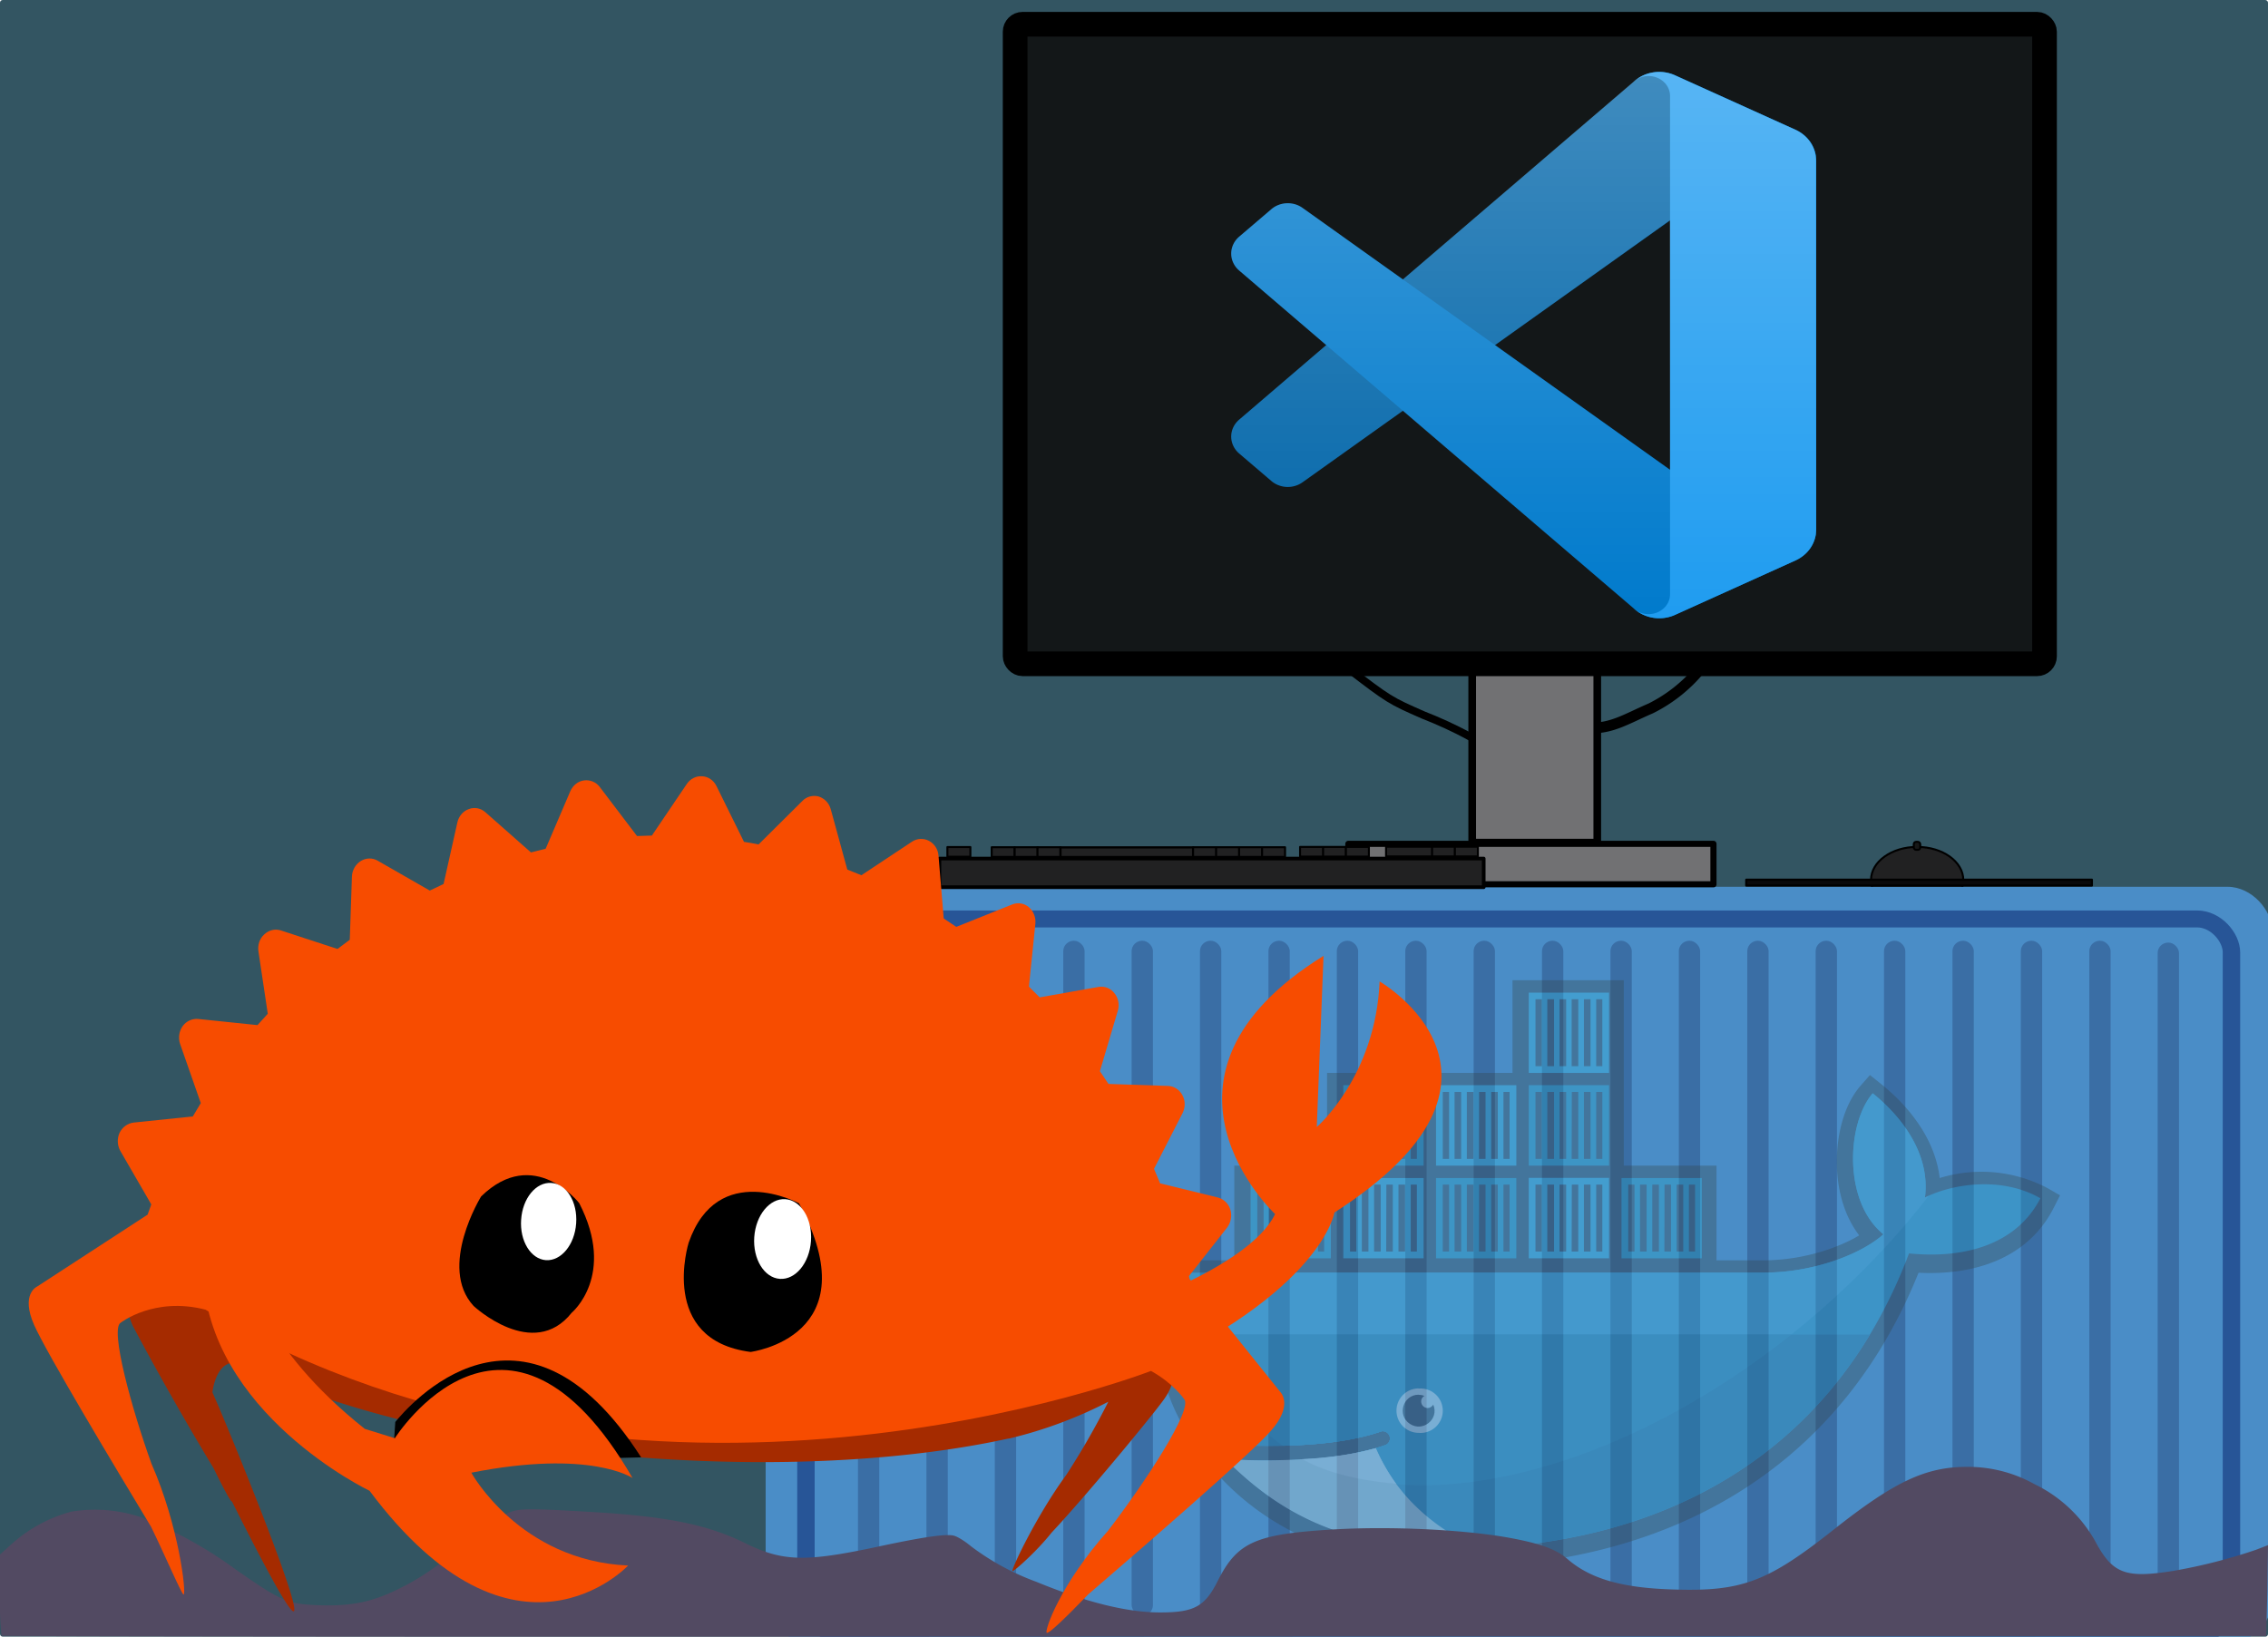 <svg width="559.27" height="403.71" viewBox="0 0 147.97 106.81" xmlns="http://www.w3.org/2000/svg"><defs><linearGradient id="a"><stop offset="0"/><stop offset="1" stop-opacity="0"/></linearGradient><linearGradient id="d" x1="127.84" y1=".66" x2="127.84" y2="255.34" gradientUnits="userSpaceOnUse"><stop stop-color="#fff"/><stop offset="1" stop-color="#fff" stop-opacity="0"/></linearGradient><filter id="b" x="-21.49" y="40.52" width="298.82" height="236.15" filterUnits="userSpaceOnUse" color-interpolation-filters="sRGB"><feFlood flood-opacity="0" result="BackgroundImageFix"/><feColorMatrix in="SourceAlpha" values="0 0 0 0 0 0 0 0 0 0 0 0 0 0 0 0 0 0 127 0"/><feOffset/><feGaussianBlur stdDeviation="10.67"/><feColorMatrix values="0 0 0 0 0 0 0 0 0 0 0 0 0 0 0 0 0 0 0.25 0"/><feBlend mode="overlay" in2="BackgroundImageFix" result="effect1_dropShadow"/><feBlend in="SourceGraphic" in2="effect1_dropShadow" result="shape"/></filter><filter id="c" x="154.67" y="-20.67" width="122.67" height="297.35" filterUnits="userSpaceOnUse" color-interpolation-filters="sRGB"><feFlood flood-opacity="0" result="BackgroundImageFix"/><feColorMatrix in="SourceAlpha" values="0 0 0 0 0 0 0 0 0 0 0 0 0 0 0 0 0 0 127 0"/><feOffset/><feGaussianBlur stdDeviation="10.67"/><feColorMatrix values="0 0 0 0 0 0 0 0 0 0 0 0 0 0 0 0 0 0 0.25 0"/><feBlend mode="overlay" in2="BackgroundImageFix" result="effect1_dropShadow"/><feBlend in="SourceGraphic" in2="effect1_dropShadow" result="shape"/></filter></defs><g transform="translate(-49.93 -47.72)"><rect width="147.97" height="106.81" x="49.93" y="47.72" ry=".17" fill="#335562"/><ellipse cx="175.01" cy="105.15" rx="3.01" ry="2.16" fill="#212122" stroke="#000" stroke-width=".13" stroke-linejoin="round" paint-order="stroke fill markers"/><g transform="matrix(.724 0 0 .704 35.36 -19.36)"><rect width="135.74" height="70.08" x="89.12" y="177.49" ry="4" fill="#4a8dc7"/><rect width="1.92" height="62.55" x="97.44" y="182.49" ry=".96" fill="#121d4e" fill-opacity=".28"/><rect width="128.46" height="66.25" x="92.75" y="180.47" ry="3.1" fill="none" stroke="#0c2973" stroke-width="1.57" stroke-linecap="round" stroke-linejoin="round" stroke-opacity=".56"/><rect width="1.92" height="62.55" x="103.61" y="182.49" ry=".96" fill="#121d4e" fill-opacity=".28"/><rect width="1.92" height="62.55" x="109.77" y="182.49" ry=".96" fill="#121d4e" fill-opacity=".28"/><rect width="1.92" height="62.55" x="115.94" y="182.49" ry=".96" fill="#121d4e" fill-opacity=".28"/><rect width="1.92" height="62.55" x="122.1" y="182.49" ry=".96" fill="#121d4e" fill-opacity=".28"/><rect width="1.92" height="62.55" x="128.26" y="182.49" ry=".96" fill="#121d4e" fill-opacity=".28"/><rect width="1.92" height="62.55" x="134.43" y="182.49" ry=".96" fill="#121d4e" fill-opacity=".28"/><rect width="1.92" height="62.55" x="140.59" y="182.49" ry=".96" fill="#121d4e" fill-opacity=".28"/><rect width="1.92" height="62.55" x="146.76" y="182.49" ry=".96" fill="#121d4e" fill-opacity=".28"/><rect width="1.92" height="62.55" x="152.92" y="182.49" ry=".96" fill="#121d4e" fill-opacity=".28"/><rect width="1.92" height="62.55" x="159.08" y="182.49" ry=".96" fill="#121d4e" fill-opacity=".28"/><rect width="1.92" height="62.55" x="165.25" y="182.49" ry=".96" fill="#121d4e" fill-opacity=".28"/><rect width="1.92" height="62.55" x="171.41" y="182.49" ry=".96" fill="#121d4e" fill-opacity=".28"/><rect width="1.92" height="62.55" x="177.58" y="182.49" ry=".96" fill="#121d4e" fill-opacity=".28"/><rect width="1.92" height="62.55" x="183.74" y="182.49" ry=".96" fill="#121d4e" fill-opacity=".28"/><rect width="1.92" height="62.55" x="189.9" y="182.49" ry=".96" fill="#121d4e" fill-opacity=".28"/><rect width="1.92" height="62.55" x="196.07" y="182.49" ry=".96" fill="#121d4e" fill-opacity=".28"/><rect width="1.92" height="62.55" x="202.23" y="182.49" ry=".96" fill="#121d4e" fill-opacity=".28"/><rect width="1.92" height="62.55" x="208.4" y="182.49" ry=".96" fill="#121d4e" fill-opacity=".28"/><rect width="1.92" height="62.55" x="214.56" y="182.66" ry=".96" fill="#121d4e" fill-opacity=".28"/></g><g opacity=".34" fill="none" fill-rule="evenodd"><path style="-inkscape-stroke:none" d="M148.61 111.69v6.05h-12.1v6.05h-6.05v6.18h-5.17l-.09.91c-.28 3.06.14 6.11 1.4 8.9l.54 1.11.06.1c3.74 6.34 10.29 9.01 17.43 9.01 13.83 0 25.23-6.17 30.47-19.22 3.5.18 7.08-.85 8.8-4.2l.43-.85-.83-.48a9.25 9.25 0 00-7.02-.65c-.28-2.44-1.89-4.58-3.8-6.12l-.75-.6-.64.73c-1.27 1.48-1.66 3.93-1.48 5.82.13 1.39.56 2.8 1.42 3.91-.65.4-1.39.7-2.05.93-1.33.45-2.79.7-4.2.7h-3.06v-6.18h-6.05v-12.1z" color="#000" fill="#364548"/><path d="M175.52 125.87c.4-3.15-1.95-5.63-3.41-6.8-1.69 1.95-1.95 7.06.7 9.2-1.48 1.32-4.6 2.5-7.78 2.5h-38.77c-.31 3.33.27 6.4 1.6 9.01l.45.81a14.96 14.96 0 00.91 1.37c1.6.1 3.06.14 4.4.11 2.65-.06 4.8-.37 6.44-.94a.47.47 0 01.3.88c-.21.08-.44.15-.67.22a20.23 20.23 0 01-4.56.74l-.2.01a49.85 49.85 0 01-4.84-.02l-.02.02c3.23 3.63 8.28 5.81 14.61 5.81 13.4 0 24.77-5.94 29.8-19.27 3.58.36 7-.55 8.57-3.6-2.49-1.43-5.69-.97-7.53-.05" fill="#22a0c8"/><path d="M175.52 125.87c.4-3.15-1.95-5.63-3.41-6.8-1.69 1.95-1.95 7.06.7 9.2-1.48 1.32-4.6 2.5-7.78 2.5h-36.48c-.16 5.1 1.73 8.96 5.08 11.3 2.64-.06 4.8-.37 6.43-.94a.47.47 0 01.3.88c-.21.08-.44.15-.67.22-1.29.36-2.79.64-4.57.75l-.04-.04c4.56 2.34 11.17 2.33 18.75-.58 8.5-3.26 16.42-9.49 21.94-16.6l-.25.11" fill="#37b1d9"/><path d="M126.33 134.82a15.5 15.5 0 001.53 4.96l.45.81a14.93 14.93 0 00.91 1.37c1.6.1 3.06.14 4.4.11 2.65-.06 4.8-.37 6.44-.94a.47.47 0 01.3.88c-.21.08-.44.15-.67.22-1.29.36-2.78.63-4.56.74h-.23a39.93 39.93 0 01-4.86 0c3.23 3.64 8.31 5.82 14.64 5.82 11.48 0 21.46-4.35 27.25-13.97h-45.6" fill="#1b81a5"/><path d="M128.9 134.82a11.64 11.64 0 004.73 7.25c2.64-.06 4.8-.37 6.43-.94a.47.47 0 01.3.88c-.21.08-.44.15-.67.22-1.29.36-2.81.63-4.6.74 4.57 2.34 11.16 2.3 18.74-.6 4.59-1.77 9-4.4 12.96-7.55H128.9" fill="#1d91b4"/><path d="M131.52 124.6h5.24v5.24h-5.24zm.44.43h.41v4.37h-.41zm.77 0h.43v4.37h-.43v-4.37zm.8 0h.43v4.37h-.43zm.8 0h.42v4.37h-.43zm.79 0h.43v4.37h-.43zm.8 0h.4v4.37h-.4zm1.65-6.49h5.24v5.25h-5.24v-5.25zm.44.44h.41v4.37h-.41zm.77 0h.43v4.37h-.43v-4.37zm.8 0h.43v4.37h-.43zm.8 0h.42v4.37h-.43zm.79 0h.43v4.37h-.43zm.8 0h.4v4.37h-.4z" fill="#23a3c2"/><path d="M137.57 124.6h5.24v5.24h-5.24v-5.25zm.44.43h.41v4.37h-.41zm.77 0h.43v4.37h-.43v-4.37zm.8 0h.43v4.37h-.43zm.8 0h.42v4.37h-.43zm.79 0h.43v4.37h-.43zm.8 0h.4v4.37h-.4z" fill="#34bbde"/><path d="M143.62 124.6h5.24v5.24h-5.24zm.44.43h.41v4.37h-.41zm.77 0h.43v4.37h-.43zm.8 0h.43v4.37h-.43zm.8 0h.42v4.37h-.43zm.79 0h.43v4.37h-.43zm.8 0h.4v4.37h-.4z" fill="#23a3c2"/><path d="M143.62 118.54h5.24v5.25h-5.24zm.44.44h.41v4.37h-.41zm.77 0h.43v4.37h-.43zm.8 0h.43v4.37h-.43zm.8 0h.42v4.37h-.43zm.79 0h.43v4.37h-.43zm.8 0h.4v4.37h-.4zm1.65 5.61h5.24v5.25h-5.24zm.44.44h.41v4.37h-.41zm.77 0h.44v4.37h-.44zm.8 0h.43v4.37h-.43zm.8 0h.42v4.37h-.43zm.79 0h.43v4.37h-.43zm.8 0h.4v4.37h-.4z" fill="#34bbde"/><path d="M149.67 118.54h5.24v5.25h-5.24zm.44.44h.41v4.37h-.41zm.77 0h.44v4.37h-.44zm.8 0h.43v4.37h-.43zm.8 0h.42v4.37h-.43zm.79 0h.43v4.37h-.43zm.8 0h.4v4.37h-.4z" fill="#23a3c2"/><path d="M149.67 112.5h5.24v5.24h-5.24zm.44.43h.41v4.37h-.41v-4.37zm.77 0h.44v4.37h-.44v-4.37zm.8 0h.43v4.37h-.43v-4.37zm.8 0h.42v4.37h-.43v-4.37zm.79 0h.43v4.37h-.43v-4.37zm.8 0h.4v4.37h-.4v-4.37z" fill="#34bbde"/><path d="M155.72 124.6h5.24v5.24h-5.24zm.44.43h.41v4.37h-.41v-4.37zm.77 0h.43v4.37h-.43v-4.37zm.8 0h.43v4.37h-.43zm.8 0h.42v4.37h-.43zm.79 0h.43v4.37h-.43zm.8 0h.4v4.37h-.4z" fill="#23a3c2"/><path d="M142.49 138.34a1.45 1.45 0 110 2.89 1.45 1.45 0 010-2.9" fill="#d3ecec"/><path d="M142.49 138.75c.13 0 .25.02.37.07-.37.21-.22.78.21.79.16 0 .3-.1.37-.22.4.94-.68 1.82-1.53 1.25-.85-.56-.45-1.9.58-1.9" fill="#364548"/><path d="M146.33 148.76c-3.58-1.7-5.55-4.01-6.64-6.53a22.2 22.2 0 01-4.8.72 39.61 39.61 0 01-5.02-.01c3.29 3.28 7.33 5.8 14.81 5.85.56 0 1.1 0 1.65-.03" fill="#bdd9d7"/><path d="M141.02 144.56c-.5-.68-.98-1.52-1.33-2.33-1.33.38-2.93.62-4.8.72 1.29.7 3.11 1.34 6.13 1.6" fill="#d3ecec"/></g><path d="M137.8 91.28c2.76 2.12 2.82 2.15 4.98 3.1 1.87.73 4.42 1.97 5.2 3.05" fill="none" stroke="#000" stroke-width=".5"/><path d="M160.78 91.47a9.87 9.87 0 01-3.15 2.48c-1.54.66-2.57 1.35-4.03 1.27-1.58-.1-.86 1.14-1.16 1.95" fill="none" stroke="#000" stroke-width=".7"/><path fill="#717173" stroke="#000" stroke-width=".5" stroke-linejoin="round" paint-order="stroke fill markers" d="M145.98 90.72h8.16v11.99h-8.16z"/><path fill="#717173" stroke="#000" stroke-width=".4" stroke-linejoin="round" paint-order="stroke fill markers" d="M137.9 102.79h23.82v2.64H137.9z"/><path fill="#212122" stroke="#000" stroke-width=".24" stroke-linejoin="round" paint-order="stroke fill markers" d="M111.22 103.75h35.51v1.87h-35.51z"/><path fill="#212122" stroke="#000" stroke-width=".13" stroke-linejoin="round" paint-order="stroke fill markers" d="M111.74 103h1.5v.63h-1.5zM114.63 103.01h1.5v.63h-1.5z"/><rect width="67.16" height="41.74" x="116.16" y="49.3" ry=".49" fill="#111414" fill-opacity=".94" stroke="#000" stroke-width="1.61" stroke-linejoin="round" paint-order="stroke fill markers"/><g mask="url(#mask0)" transform="matrix(.149 0 0 .14 130.28 52.32)" fill="none"><path d="M246.94 27.64l-52.75-25.4a15.95 15.95 0 00-18.2 3.1L3.33 162.76a10.67 10.67 0 00.02 15.78l14.1 12.82a10.67 10.67 0 0013.62.6L239 34.24c6.98-5.3 17-.32 17 8.44v-.62a16 16 0 00-9.06-14.41z" fill="#0065a9"/><g filter="url(#b)"><path d="M246.94 228.36l-52.75 25.4a15.95 15.95 0 01-18.2-3.1L3.33 93.24a10.67 10.67 0 01.02-15.78l14.1-12.82a10.67 10.67 0 0113.62-.6L239 221.76c6.98 5.3 17 .32 17-8.44v.62a16 16 0 01-9.06 14.41z" fill="#007acc"/></g><g filter="url(#c)"><path d="M194.2 253.76a15.95 15.95 0 01-18.2-3.1c5.9 5.91 16 1.73 16-6.62V11.96c0-8.35-10.1-12.53-16-6.63a15.95 15.95 0 0118.2-3.1l52.73 25.37A16 16 0 01256 42.02v171.96a16 16 0 01-9.07 14.42z" fill="#1f9cf0"/></g><path fill-rule="evenodd" clip-rule="evenodd" d="M181.38 254.25a15.94 15.94 0 0012.7-.49l52.7-25.36a16 16 0 009.06-14.42V42.02a16 16 0 00-9.06-14.42l-52.7-25.36a15.94 15.94 0 00-18.19 3.1L75 97.38 31.04 64.02a10.66 10.66 0 00-13.61.61L3.33 77.45a10.67 10.67 0 000 15.78L41.42 128l-38.1 34.77a10.67 10.67 0 000 15.78l14.1 12.82a10.66 10.66 0 0013.61.6L75 158.62l100.9 92.06c1.6 1.6 3.47 2.8 5.49 3.58zm10.5-184.36L115.32 128l76.56 58.12z" fill="url(#d)" opacity=".25"/></g><rect width=".42" height=".52" x="174.79" y="102.66" ry=".15" fill="#161717" stroke="#000" stroke-width=".13" stroke-linejoin="round" paint-order="stroke fill markers"/><path fill="#212122" stroke="#000" stroke-width=".13" stroke-linejoin="round" paint-order="stroke fill markers" d="M116.13 103.01h1.5v.63h-1.5z"/><path fill="#212122" stroke="#000" stroke-width=".13" stroke-linejoin="round" paint-order="stroke fill markers" d="M117.62 103.01h1.5v.63h-1.5z"/><path fill="#212122" stroke="#000" stroke-width=".14" stroke-linejoin="round" paint-order="stroke fill markers" d="M119.12 103.02h8.65v.63h-8.65z"/><path fill="#212122" stroke="#000" stroke-width=".13" stroke-linejoin="round" paint-order="stroke fill markers" d="M127.77 103.01h1.5v.63h-1.5zM129.27 103.01h1.5v.63h-1.5zM130.77 103.01h1.5v.63h-1.5zM132.27 103.01h1.5v.63h-1.5zM134.75 102.99h1.5v.63h-1.5zM136.25 102.99h1.5v.63h-1.5z"/><path fill="#212122" stroke="#000" stroke-width=".13" stroke-linejoin="round" paint-order="stroke fill markers" d="M137.74 102.99h1.5v.63h-1.5zM140.36 102.98h3v.63h-3zM143.36 102.98h1.5v.63h-1.5z"/><path fill="#212122" stroke="#000" stroke-width=".13" stroke-linejoin="round" paint-order="stroke fill markers" d="M144.85 102.98h1.5v.63h-1.5z"/><path fill="#0a090a" stroke="#000" stroke-width=".14" stroke-linejoin="round" paint-order="stroke fill markers" d="M163.86 105.13h22.55v.38h-22.55z"/><path d="M176.08 143.19h-.1c-3.51.04-6.35 2.38-8.92 4.47l16.84-.45c-.71-1.06-1.87-2.24-4.37-3.3a8.85 8.85 0 00-3.45-.72zm7.82 4.02c1.36 2.04 1.04 3.62 5.39 2.85 6.6-1.17 8.6-3.22 8.6-3.22zm-16.84.45l-18.91.5c1.3.32 2.2.71 2.53 1.16 1.15 1.61 8.04 3.07 12.48 1.03 1.27-.58 2.55-1.6 3.9-2.7zm-18.91.5c-3.3-.82-9.15-1.16-14.4-.74-2.2.18-3.48.64-4.28 1.23zm-18.68.49l-16.28.43c2.92 1.91 9.72 4.35 12.66 3.6 2.41-.6 1.73-2.66 3.62-4.03zm-16.28.43c-.5-.33-.89-.65-1.12-.92-1.58-1.9-9.9 2.77-13.78.29-3.87-2.49-11.62-2.2-14.35-2.49-1.77-.19-3.67 2.16-6.36 4.06zm-35.6.94l-11.81.31c1.96 1.47 3.36 2.42 6.68 1.92 2-.3 3.68-1.2 5.12-2.23zm-11.81.31c-1.44-1.07-3.17-2.4-6.16-3.64-4.59-1.88-7.83.37-9.55 2.2v1.86z" fill="none"/><path d="M178.26 143.45c-2.7 0-4.74.96-8.74 4.13-4.3 3.4-5.98 4.02-10.45 3.87-3.34-.1-5.4-.7-6.89-2-.75-.64-1.78-1.01-3.88-1.39-3-.53-7.81-.75-11.47-.52-5 .3-6.18.83-7.45 3.35-.84 1.68-1.54 2.06-3.76 2.06-2.14 0-4.8-.65-8.08-2a16.5 16.5 0 01-4.25-2.31c-.4-.34-.91-.65-1.13-.7-.5-.13-1.97.08-4.87.7-4.84 1.04-6.28 1-8.76-.22-2.48-1.22-5.13-1.75-10.23-2.04-4.12-.24-4.62-.22-5.29.12-.32.16-1.43.97-2.47 1.79-2.43 1.92-3.31 2.5-4.78 3.21-1.64.79-3 1.05-5 .98-2.04-.07-2.45-.24-5.43-2.32a27.57 27.57 0 00-6.19-3.42 9.46 9.46 0 00-4.55-.37 9.5 9.5 0 00-3.77 2l-.89.8v2.6a20 20 0 00.1 2.7c.05.05 33.32.08 73.92.05l73.83-.03.08-2.97.04-2.96-.78.3a35.5 35.5 0 01-5.41 1.38c-3.13.5-3.96.18-5.1-1.97a9.07 9.07 0 00-3.96-3.7 8.86 8.86 0 00-4.39-1.12z" fill="#524a62"/><g clip-rule="evenodd" fill-rule="evenodd" stroke-linejoin="round" stroke-miterlimit="1.41"><path d="M93.94 121.9c8.92.62 16.9 2.27 22.84 4.47l.03-.4c5.93 2.4 9.6 5.44 9.4 8.5-.04.49-.18.96-.4 1.41l.55 1.18s.45.7-.53 2.04c-.86 1.18-5.06 6.26-7.3 8.65-.97 1.23-2.5 2.58-2.55 2.5-.07-.13 1.57-3.62 3.52-6.28a51.75 51.75 0 002.74-4.77 28.54 28.54 0 01-6.51 2.41v-.01c-6.2 1.36-14.32 1.9-23.24 1.29-10.2-.7-19.25-2.77-25.24-5.46l.94-13.6c6.3-1.83 15.55-2.63 25.75-1.93" fill="#a52b00" fill-rule="nonzero"/><path d="M58.4 132.12l1.2-2.14v-.25c.18-2.5 2.9-4.64 7.31-6.2L66 136.87c-1.94-1-2.21 1.72-2.21 1.72 1.24 2.72 10.56 25.66 1.27 7.11-.05.08-.52-.78-1.2-2.17a197.58 197.58 0 01-5.26-9.27c-.67-1.5-.19-2.13-.19-2.13" fill="#a52b00" fill-rule="nonzero"/><path d="M52.34 131.69l7.22-4.7.24-.67-2.02-3.49c-.2-.36-.22-.8-.05-1.18.18-.37.52-.62.92-.67l3.86-.4.52-.87-1.35-3.86c-.13-.4-.07-.83.17-1.17.25-.33.63-.5 1.02-.46l3.86.4.67-.74-.61-4.08c-.06-.41.08-.83.38-1.1.3-.28.7-.38 1.08-.26l3.7 1.21.8-.6.14-4.13c.02-.42.24-.8.58-1.01.34-.21.76-.22 1.1-.02l3.4 1.95.9-.43.9-4.02c.09-.4.37-.74.75-.87.37-.14.78-.06 1.08.21l2.97 2.62.96-.24 1.61-3.76c.17-.38.5-.65.9-.7.39-.05.78.11 1.02.43l2.43 3.2.97-.03 2.28-3.37c.23-.34.61-.53 1-.5.4.02.75.27.93.63l1.8 3.65c.31.05.63.1.95.17l2.85-2.83c.28-.3.7-.4 1.07-.3.38.12.68.43.79.83l1.08 3.94.92.37 3.3-2.19c.33-.22.75-.24 1.1-.06.36.19.6.55.63.97l.34 4.1.82.55 3.64-1.46c.36-.15.78-.09 1.09.17.3.25.47.66.43 1.08l-.42 4.11.7.7 3.83-.68c.4-.07.79.08 1.04.4.26.31.35.74.23 1.15l-1.17 3.95.56.83 3.88.13c.39.01.75.24.94.6.2.36.2.8.01 1.18l-1.86 3.63.4.95 3.76.92c.39.1.7.4.82.79.12.4.04.83-.2 1.16l-2.5 3.18.04.18 5.9 7.36s.93.85-.62 2.59c-1.37 1.54-8.26 7.52-11.9 10.65-1.55 1.61-2.6 2.6-2.7 2.5-.16-.15.91-3.2 4-6.66 2.4-3.12 5.58-7.96 4.96-8.6 0 0-.69-1.02-2.16-1.83-.05.04.06-.04 0 0 0 0-33.03 12.86-61.69-4-3.34-.86-5.52.85-5.52.85-.74.37.73 5.68 2 9.2 1.78 4.04 2.29 8.45 2.1 8.54-.1.06-1.19-2.5-2.12-4.41-2.37-3.92-6.84-11.38-7.63-13.17-.9-2.03.18-2.51.18-2.51" fill="#f74c00" fill-rule="nonzero"/><path d="M81.4 143.29l-.18-.19 10.54-.27c-7.75-12.1-15.24-3.29-16.04-2.31l-.16 2.36z" fill-rule="nonzero"/><path d="M122.52 133.38s8.88-2.84 10.6-6.43c0 0-9.58-8.94 3.16-16.85l-.44 11.17s3.84-3.3 4.1-9.5c0 0 10.81 6.26-2.95 15.08 0 0-.8 5.19-13 10.67z" fill="#f74c00" fill-rule="nonzero"/><path d="M87.72 126.24s-2.95-3.8-6.4-.44c0 0-2.84 4.6-.49 7.15 0 0 3.88 3.62 6.4.44 0 0 2.92-2.43.49-7.15" fill-rule="nonzero"/><path d="M83.93 127.31c-.1 1.4.63 2.58 1.62 2.65.99.06 1.87-1 1.97-2.4.1-1.4-.63-2.58-1.62-2.64-1-.07-1.88 1-1.97 2.4" fill="#fff" fill-rule="nonzero"/><path d="M102.06 126.25s-5.32-2.86-7.2 2.57c0 0-2 6.35 4.04 7.13 0 0 7.85-.99 3.16-9.7" fill-rule="nonzero"/><path d="M99.14 128.45c-.1 1.44.65 2.66 1.67 2.73 1.02.07 1.93-1.03 2.03-2.47.1-1.44-.65-2.66-1.67-2.73-1.02-.07-1.93 1.04-2.03 2.47" fill="#fff" fill-rule="nonzero"/><path d="M66.12 130.84s.82 4.74 7.61 10.13l1.96.61S83 130 91.2 144.18c0 0-2.73-1.89-10.52-.35 0 0 3.14 5.74 10.23 6.06 0 0-7.36 7.85-16.87-4.88 0 0-10.62-5.07-10.87-14.37z" fill="#f74c00" fill-rule="nonzero"/></g></g></svg>